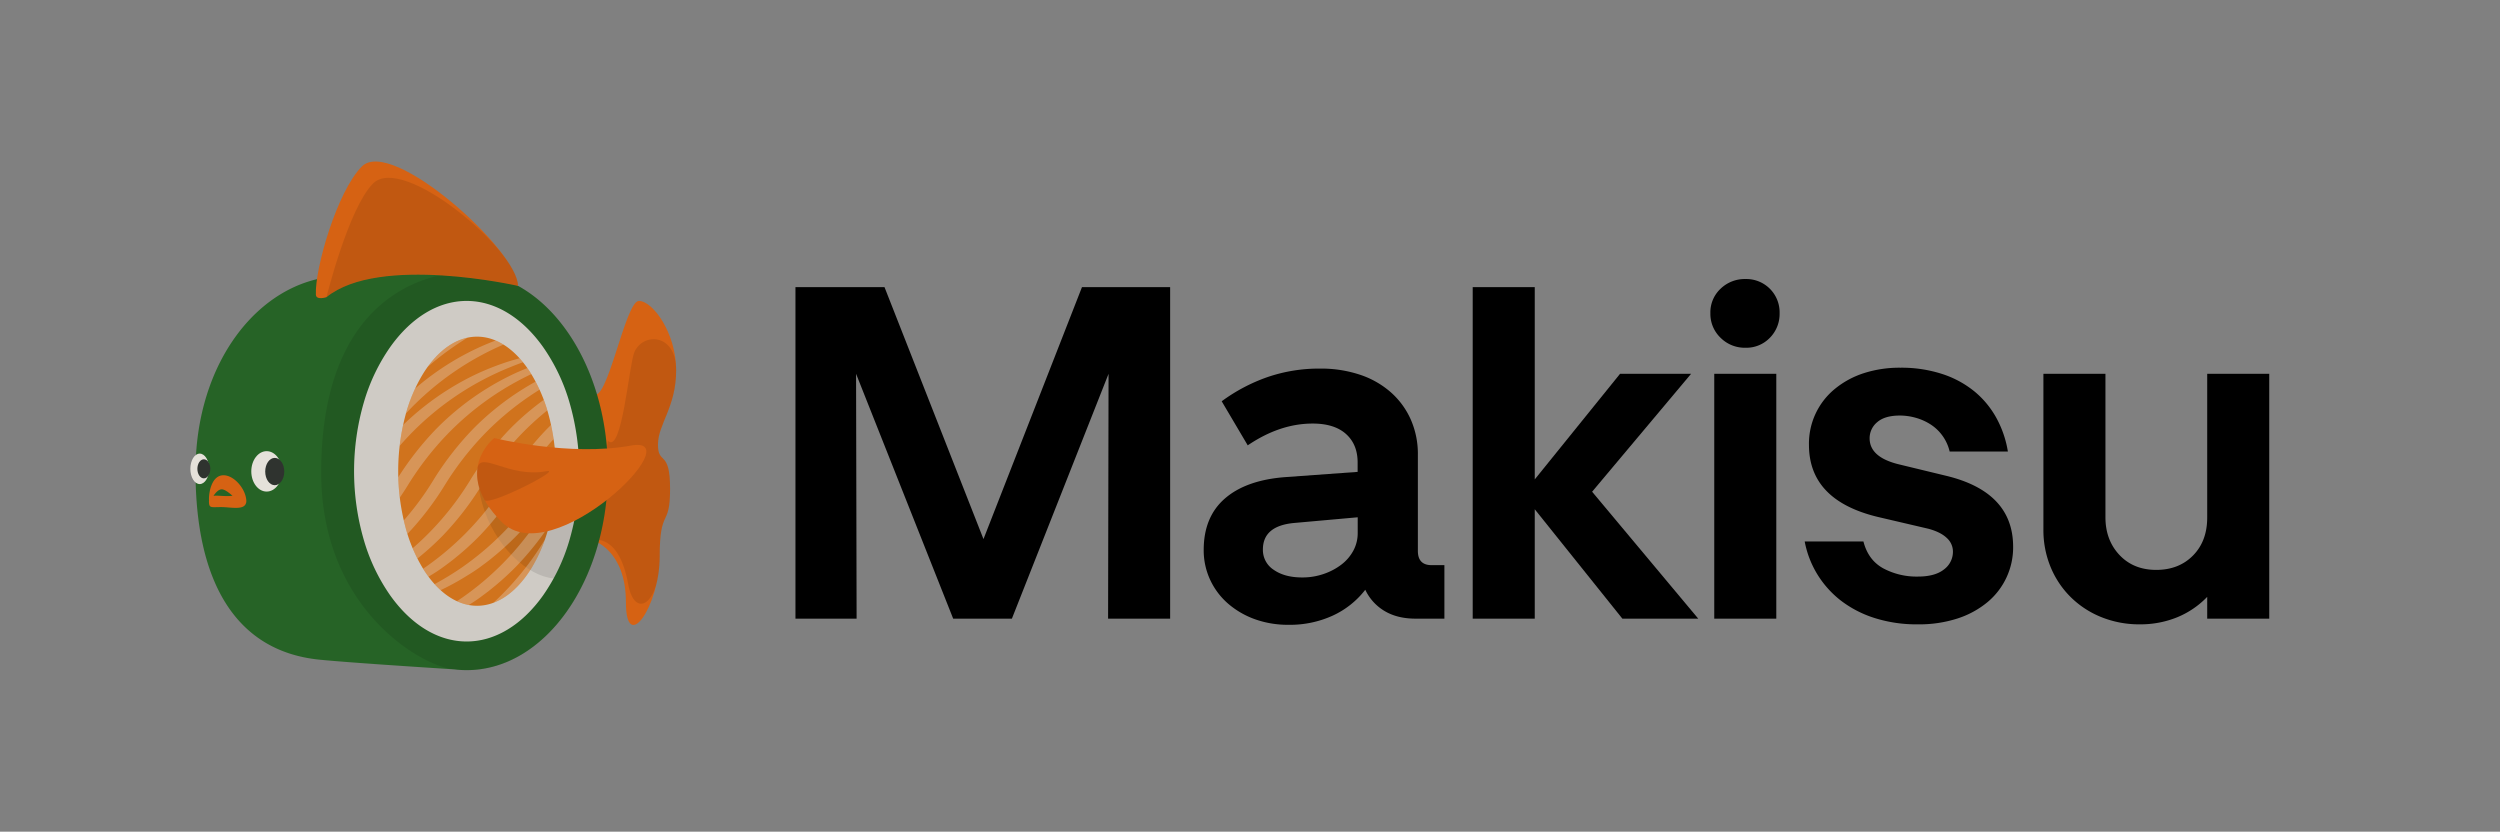 <svg id="Layer_1" data-name="Layer 1" xmlns="http://www.w3.org/2000/svg" xmlns:xlink="http://www.w3.org/1999/xlink" viewBox="0 0 1503.03 500"><rect x="0" y="0" width="1503.03" height="500" fill="#808080" stroke="none"/><defs><style>.cls-1{fill:none;}.cls-2{fill:#e5e1da;}.cls-3{fill:#e77f20;}.cls-4{opacity:0.1;}.cls-5{fill:#d66213;}.cls-6{fill:#266326;}.cls-7{clip-path:url(#clip-path);}.cls-8{fill:#fff;opacity:0.3;}.cls-9{fill:#2f332f;}</style><clipPath id="clip-path"><path class="cls-1" d="M319.09,342.25c-8.92,14.15-20.37,21.95-32.26,21.95s-23.34-7.8-32.26-21.95a94.7,94.7,0,0,1-11-26.08,131.67,131.67,0,0,1,0-65.75,94.63,94.63,0,0,1,11-26.07c8.92-14.16,20.38-21.95,32.26-21.95s23.34,7.79,32.26,21.95a94.33,94.33,0,0,1,11,26.07,131.67,131.67,0,0,1,0,65.75A94.4,94.4,0,0,1,319.09,342.25Z"/></clipPath></defs><title>Lockup</title><ellipse class="cls-2" cx="279.57" cy="283.5" rx="72" ry="105.29"/><path class="cls-3" d="M319.09,342.25c-8.92,14.15-20.37,21.95-32.26,21.95s-23.34-7.8-32.26-21.95a94.7,94.7,0,0,1-11-26.08,131.67,131.67,0,0,1,0-65.75,94.63,94.63,0,0,1,11-26.07c8.92-14.16,20.38-21.95,32.26-21.95s23.34,7.79,32.26,21.95a94.33,94.33,0,0,1,11,26.07,131.67,131.67,0,0,1,0,65.75A94.4,94.4,0,0,1,319.09,342.25Z"/><path class="cls-4" d="M354.48,318.38c0,58.15-67.5,21.83-67.5-36.32C328.57,275.89,354.48,260.23,354.48,318.38Z"/><path class="cls-5" d="M356.31,324.8s20,5.53,20,37.29,20.3,2.08,20.3-27.6,6.25-16.65,6.25-40.6-7.29-14.06-7.29-26.55,10.94-22.39,10.94-44.77-14.06-41.65-22.39-41.65-19.36,64.17-27.83,55.7Z"/><path class="cls-4" d="M356.31,324.8s15.78-4.79,21.37,26.47c3.74,20.91,18.95,12.9,18.95-16.78s6.25-16.65,6.25-40.6-7.29-14.06-7.29-26.55,10.94-22.39,10.94-44.77-20-22.73-25.11-10.93c-3.32,7.64-7.47,61.83-15.94,53.36Z"/><path class="cls-6" d="M280.56,163.7h0s-59.28,1-79,2.45c-45.51,3.36-84,51.09-84,117.15s23.87,108.3,74.67,113.32c17.48,1.73,62.8,4.66,80.79,5.8a60.49,60.49,0,0,0,7.52.48h0c46.9,0,84.92-53.55,84.92-119.6S327.46,163.7,280.56,163.7Zm46,194.2c-12.72,17.91-29.05,27.77-46,27.77s-33.28-9.86-46-27.77a113.09,113.09,0,0,1-15.75-33,148.64,148.64,0,0,1,0-83.2,112.84,112.84,0,0,1,15.75-33c12.72-17.92,29.05-27.78,46-27.78s33.28,9.86,46,27.78a112.84,112.84,0,0,1,15.75,33,148.64,148.64,0,0,1,0,83.2A113.09,113.09,0,0,1,326.56,357.9Z"/><g class="cls-7"><path class="cls-8" d="M342.05,210.76A159.37,159.37,0,0,0,306.15,221a173.67,173.67,0,0,0-60.67,41.35,181.61,181.61,0,0,0-22.39,29.17,181.17,181.17,0,0,1-23.36,30.34,165.39,165.39,0,0,1-14.17,12.95c-2.44,2.06-5,3.93-7.59,5.85s-5.25,3.65-8,5.3a156.53,156.53,0,0,1-34.47,16.22c-12.06,3.86-24.55,6.62-37.15,6.88a156.79,156.79,0,0,0,35.87-10.33,172.05,172.05,0,0,0,32.53-17.65,174.54,174.54,0,0,0,50-53.51,181.8,181.8,0,0,1,23.67-30.14,163.17,163.17,0,0,1,30-23.82,160.35,160.35,0,0,1,16.81-9.09,170.23,170.23,0,0,1,17.74-6.95C317,213.76,329.45,211,342.05,210.76Z"/><path class="cls-8" d="M342.05,195.46a159.9,159.9,0,0,0-35.9,10.26,173.67,173.67,0,0,0-60.67,41.35,181.69,181.69,0,0,0-22.39,29.18,181.09,181.09,0,0,1-23.36,30.33,162.17,162.17,0,0,1-14.17,12.95c-2.44,2.06-5,3.94-7.59,5.86s-5.25,3.64-8,5.29a156.08,156.08,0,0,1-34.47,16.22c-12.06,3.87-24.55,6.63-37.15,6.89a156.81,156.81,0,0,0,35.87-10.34,171.49,171.49,0,0,0,32.53-17.65,174.39,174.39,0,0,0,50-53.5,181.8,181.8,0,0,1,23.67-30.14,162.52,162.52,0,0,1,46.76-32.91,170.3,170.3,0,0,1,17.74-7C317,198.46,329.45,195.73,342.05,195.46Z"/><path class="cls-8" d="M342.05,180.17a159.37,159.37,0,0,0-35.9,10.26,173.67,173.67,0,0,0-60.67,41.35A181.61,181.61,0,0,0,223.09,261a181.17,181.17,0,0,1-23.36,30.34,165.39,165.39,0,0,1-14.17,12.95c-2.44,2.06-5,3.93-7.59,5.85s-5.25,3.65-8,5.3a156.53,156.53,0,0,1-34.47,16.22c-12.06,3.86-24.55,6.62-37.15,6.88a156.79,156.79,0,0,0,35.87-10.33,172.05,172.05,0,0,0,32.53-17.65,174.54,174.54,0,0,0,50-53.51,181.8,181.8,0,0,1,23.67-30.14A162.52,162.52,0,0,1,287.16,194a172.55,172.55,0,0,1,17.74-7C317,183.17,329.45,180.44,342.05,180.17Z"/><path class="cls-8" d="M364.26,210.76A159.23,159.23,0,0,0,328.36,221a175.48,175.48,0,0,0-32.63,17.49,173.36,173.36,0,0,0-28,23.86,181.61,181.61,0,0,0-22.39,29.17,181.23,181.23,0,0,1-23.37,30.34,163.78,163.78,0,0,1-14.16,12.95c-2.44,2.06-5,3.93-7.59,5.85s-5.25,3.65-8,5.3a156.46,156.46,0,0,1-34.46,16.22c-12.06,3.86-24.55,6.62-37.15,6.88a156.79,156.79,0,0,0,35.87-10.33A172.36,172.36,0,0,0,189,341.1a174.66,174.66,0,0,0,50-53.51,181.8,181.8,0,0,1,23.67-30.14,163.17,163.17,0,0,1,29.95-23.82,160.35,160.35,0,0,1,16.81-9.09,170.06,170.06,0,0,1,17.73-6.95C339.17,213.76,351.66,211,364.26,210.76Z"/><path class="cls-8" d="M386.46,210.76A159.14,159.14,0,0,0,350.57,221a173.58,173.58,0,0,0-60.68,41.35,182.19,182.19,0,0,0-22.39,29.17,180.64,180.64,0,0,1-23.36,30.34A165.26,165.26,0,0,1,230,334.83c-2.45,2.06-5,3.93-7.59,5.85s-5.26,3.65-8,5.3a156.53,156.53,0,0,1-34.47,16.22c-12.06,3.86-24.54,6.62-37.14,6.88a156.94,156.94,0,0,0,35.87-10.33,172.67,172.67,0,0,0,32.53-17.65,174.78,174.78,0,0,0,50-53.51,181.74,181.74,0,0,1,23.66-30.14,163.24,163.24,0,0,1,30-23.82,159.35,159.35,0,0,1,16.81-9.09,170.06,170.06,0,0,1,17.73-6.95C361.38,213.76,373.87,211,386.46,210.76Z"/><path class="cls-8" d="M408.67,210.76A159.37,159.37,0,0,0,372.77,221a173.67,173.67,0,0,0-60.67,41.35,181.61,181.61,0,0,0-22.39,29.17,181.17,181.17,0,0,1-23.36,30.34,165.39,165.39,0,0,1-14.17,12.95c-2.44,2.06-5,3.93-7.59,5.85s-5.25,3.65-8,5.3a156.53,156.53,0,0,1-34.47,16.22c-12.06,3.86-24.55,6.62-37.15,6.88a156.79,156.79,0,0,0,35.87-10.33,172.05,172.05,0,0,0,32.53-17.65,174.54,174.54,0,0,0,50-53.51A181.8,181.8,0,0,1,307,257.45a163.17,163.17,0,0,1,30-23.82,160.35,160.35,0,0,1,16.81-9.09,170.23,170.23,0,0,1,17.74-6.95C383.59,213.76,396.07,211,408.67,210.76Z"/><path class="cls-8" d="M453.08,210.76A159.14,159.14,0,0,0,417.19,221a173.58,173.58,0,0,0-60.68,41.35,182.19,182.19,0,0,0-22.39,29.17,180.64,180.64,0,0,1-23.36,30.34,165.26,165.26,0,0,1-14.16,12.95c-2.45,2.06-5,3.93-7.59,5.85s-5.26,3.65-8,5.3a156.53,156.53,0,0,1-34.47,16.22c-12.06,3.86-24.54,6.62-37.14,6.88a156.94,156.94,0,0,0,35.87-10.33,172.67,172.67,0,0,0,32.53-17.65,174.78,174.78,0,0,0,50-53.51,181.74,181.74,0,0,1,23.66-30.14,163.24,163.24,0,0,1,30-23.82,159.35,159.35,0,0,1,16.81-9.09,170.06,170.06,0,0,1,17.73-6.95C428,213.76,440.49,211,453.08,210.76Z"/><path class="cls-8" d="M453.08,229a159.14,159.14,0,0,0-35.89,10.26,173.58,173.58,0,0,0-60.68,41.35,181.83,181.83,0,0,0-22.39,29.18,180.57,180.57,0,0,1-23.36,30.33,163.64,163.64,0,0,1-14.16,12.95c-2.45,2.06-5,3.94-7.59,5.86s-5.26,3.64-8,5.29a156.53,156.53,0,0,1-34.47,16.22c-12.06,3.86-24.54,6.63-37.14,6.89A157,157,0,0,0,245.28,377a172.1,172.1,0,0,0,32.53-17.65,174.55,174.55,0,0,0,50-53.51,182.15,182.15,0,0,1,23.66-30.14,163.66,163.66,0,0,1,30-23.82,159.27,159.27,0,0,1,16.81-9.08,167.94,167.94,0,0,1,17.73-7C428,232,440.49,229.25,453.08,229Z"/><path class="cls-8" d="M453.08,247.2a159.16,159.16,0,0,0-35.89,10.27,173.38,173.38,0,0,0-60.68,41.34A182.27,182.27,0,0,0,334.12,328a180.57,180.57,0,0,1-23.36,30.33,162.05,162.05,0,0,1-14.16,12.95c-2.45,2.06-5,3.94-7.59,5.86s-5.26,3.64-8,5.29a156.08,156.08,0,0,1-34.47,16.22c-12.06,3.87-24.54,6.63-37.14,6.89a157,157,0,0,0,35.87-10.34,172.1,172.1,0,0,0,32.53-17.65,174.63,174.63,0,0,0,50-53.5,181.74,181.74,0,0,1,23.66-30.14,163.29,163.29,0,0,1,30-23.83A161.12,161.12,0,0,1,398.2,261a170.13,170.13,0,0,1,17.73-7C428,250.2,440.49,247.47,453.08,247.2Z"/><path class="cls-8" d="M430.88,210.76A159.23,159.23,0,0,0,395,221a175.48,175.48,0,0,0-32.63,17.49,173.36,173.36,0,0,0-28,23.86,181.61,181.61,0,0,0-22.39,29.17,181.23,181.23,0,0,1-23.37,30.34,163.78,163.78,0,0,1-14.16,12.95c-2.44,2.06-5,3.93-7.59,5.85s-5.25,3.65-8,5.3a156.46,156.46,0,0,1-34.46,16.22c-12.06,3.86-24.55,6.62-37.15,6.88a156.79,156.79,0,0,0,35.87-10.33A172.36,172.36,0,0,0,255.6,341.1a174.66,174.66,0,0,0,50-53.51,181.8,181.8,0,0,1,23.67-30.14,163.17,163.17,0,0,1,29.95-23.82A160.35,160.35,0,0,1,376,224.54a170.06,170.06,0,0,1,17.73-6.95C405.79,213.76,418.28,211,430.88,210.76Z"/></g><path class="cls-5" d="M148.09,301.25v-.07a7.76,7.76,0,0,0-.12-1.37c-.93-6.54-7.41-14.08-13.62-14.08-6.71,0-8.72,9.25-8.72,14.29a5.71,5.71,0,0,0,.05.83,3.26,3.26,0,0,0-.05.33c0,4.54,1.11,3.69,7.31,3.69,5.65,0,13.56,2,14.92-2.26a2.88,2.88,0,0,0,.23-1.26Zm-19.75-3.13c1.31-1.9,3-3.93,5-3.93,1.68,0,4.08,1.84,6.45,3.86a23.59,23.59,0,0,1-3,.21C133.43,298.26,130.4,297.8,128.34,298.12Z"/><path class="cls-4" d="M280.56,163.7h0s-87.47-4.11-87.47,120.42c0,83.28,62,117.16,80,118.3a60.49,60.49,0,0,0,7.52.48h0c46.9,0,84.92-53.55,84.92-119.6S327.46,163.7,280.56,163.7Z"/><path class="cls-5" d="M196.26,178.68s-6.19,2-6.35-1.5c-.72-15.74,12.87-62.33,27.63-77.09,18-18,93.89,50.64,93.89,71.78C311.43,171.87,228,152.81,196.26,178.68Z"/><path class="cls-4" d="M196.26,178.68s13.29-53.63,28.05-68.39c18-18,87.12,40.44,87.12,61.58C311.43,171.87,228.66,152.6,196.26,178.68Z"/><path class="cls-5" d="M297.16,263.36s45.26,11.31,82.22,4.52-47.14,76.56-77.69,46S297.16,263.36,297.16,263.36Z"/><path class="cls-4" d="M328.43,283.3c11.1-2.09-34.8,21.45-37.12,17.29-3.93-7-4.89-13.28-4.33-18.53C288.22,270.22,305.56,287.59,328.43,283.3Z"/><ellipse class="cls-2" cx="120.08" cy="281.87" rx="5.64" ry="9.16"/><ellipse class="cls-2" cx="160.32" cy="283.39" rx="9.24" ry="12.15"/><ellipse class="cls-9" cx="122.56" cy="281.87" rx="3.89" ry="5.73"/><ellipse class="cls-9" cx="165.18" cy="283.5" rx="5.73" ry="8.21"/><path d="M478.24,371.94V172.62h53.53L591.28,324.1,650.5,172.62h53V371.94h-37.3l.28-147.21L608.36,371.94h-35.3L514.68,224.73,515,371.94Z"/><path d="M723.68,330.65q0-19.92,12.81-31t36.45-12.82l43.28-3.13V278q0-10.82-7-17.09t-20.07-6.26q-19.65,0-39,13.1L734.5,241.25A104.51,104.51,0,0,1,762,226.72a95.74,95.74,0,0,1,31.75-5.12,73.67,73.67,0,0,1,23.91,3.7,53.46,53.46,0,0,1,18.51,10.54,47.65,47.65,0,0,1,12,16.37,51.29,51.29,0,0,1,4.27,21.21v57.8q0,8.55,8.26,8.55h7.69v32.17H851q-10.83,0-18.51-4.55a29.36,29.36,0,0,1-11.67-12.82,52.28,52.28,0,0,1-19.51,15.52,61.88,61.88,0,0,1-26.62,5.55,58.58,58.58,0,0,1-20.36-3.41,51,51,0,0,1-16.09-9.4,42.78,42.78,0,0,1-10.68-14.24A42,42,0,0,1,723.68,330.65Zm35.59-.28a14.18,14.18,0,0,0,6.55,12.24q6.55,4.56,17.09,4.56a38.88,38.88,0,0,0,13-2.14,37,37,0,0,0,10.68-5.69,26.15,26.15,0,0,0,7.12-8.4,22.17,22.17,0,0,0,2.56-10.54V311l-38.15,3.41Q759.27,316.13,759.27,330.37Z"/><path d="M922.71,172.62V288.23L974,224.73h42.71l-59.51,70.9L1021,371.94H975.39l-52.68-65.77v65.77h-37.3V172.62Z"/><path d="M1049.42,209.07a20.56,20.56,0,0,1-15-6,19.88,19.88,0,0,1-6.12-14.81,19.41,19.41,0,0,1,6.12-14.66,20.85,20.85,0,0,1,15-5.84,20,20,0,0,1,20.5,20.5,20.38,20.38,0,0,1-5.84,14.81A19.62,19.62,0,0,1,1049.42,209.07Zm18.51,162.87h-37.3V224.73h37.3Z"/><path d="M1153.06,375.36a83.24,83.24,0,0,1-26.19-3.85A65.79,65.79,0,0,1,1106.65,361a59.11,59.11,0,0,1-14.1-15.8,58.4,58.4,0,0,1-7.54-19.65h35.31q2.84,11.1,11.81,16.09a42.43,42.43,0,0,0,20.93,5q10.26,0,15.66-4.27a13.21,13.21,0,0,0,5.41-10.82,11,11,0,0,0-3.7-8.12q-3.71-3.56-11.1-5.55l-30.47-7.12q-41.29-10-41.29-43.28a42.47,42.47,0,0,1,15.66-33.74,53.05,53.05,0,0,1,17.37-9.4,70,70,0,0,1,21.93-3.27,79,79,0,0,1,25.34,3.84,59.65,59.65,0,0,1,19.5,10.68,54.91,54.91,0,0,1,13.1,16.09,62.67,62.67,0,0,1,6.69,19.79h-35a26.59,26.59,0,0,0-11.82-16.52,33,33,0,0,0-8.82-3.84,35.31,35.31,0,0,0-9.26-1.28q-9.12,0-13.67,4a12.45,12.45,0,0,0-4.55,9.69q0,11.39,17.65,15.66l28.19,6.83q40.42,9.69,40.44,42.71A42.78,42.78,0,0,1,1194.92,362,54.51,54.51,0,0,1,1177,371.8,74.62,74.62,0,0,1,1153.06,375.36Z"/><path d="M1228.52,224.73h37.3V311q0,13.67,8.4,22.63t22.07,9q13.67,0,22.21-8.68T1327,311V224.73h37.3V371.94H1327v-13.1A52.72,52.72,0,0,1,1309,371.09a58.42,58.42,0,0,1-22.36,4.27,60.78,60.78,0,0,1-23.49-4.42,55.66,55.66,0,0,1-18.36-12.1,54.55,54.55,0,0,1-12-18.08,58.18,58.18,0,0,1-4.27-22.35Z"/></svg>